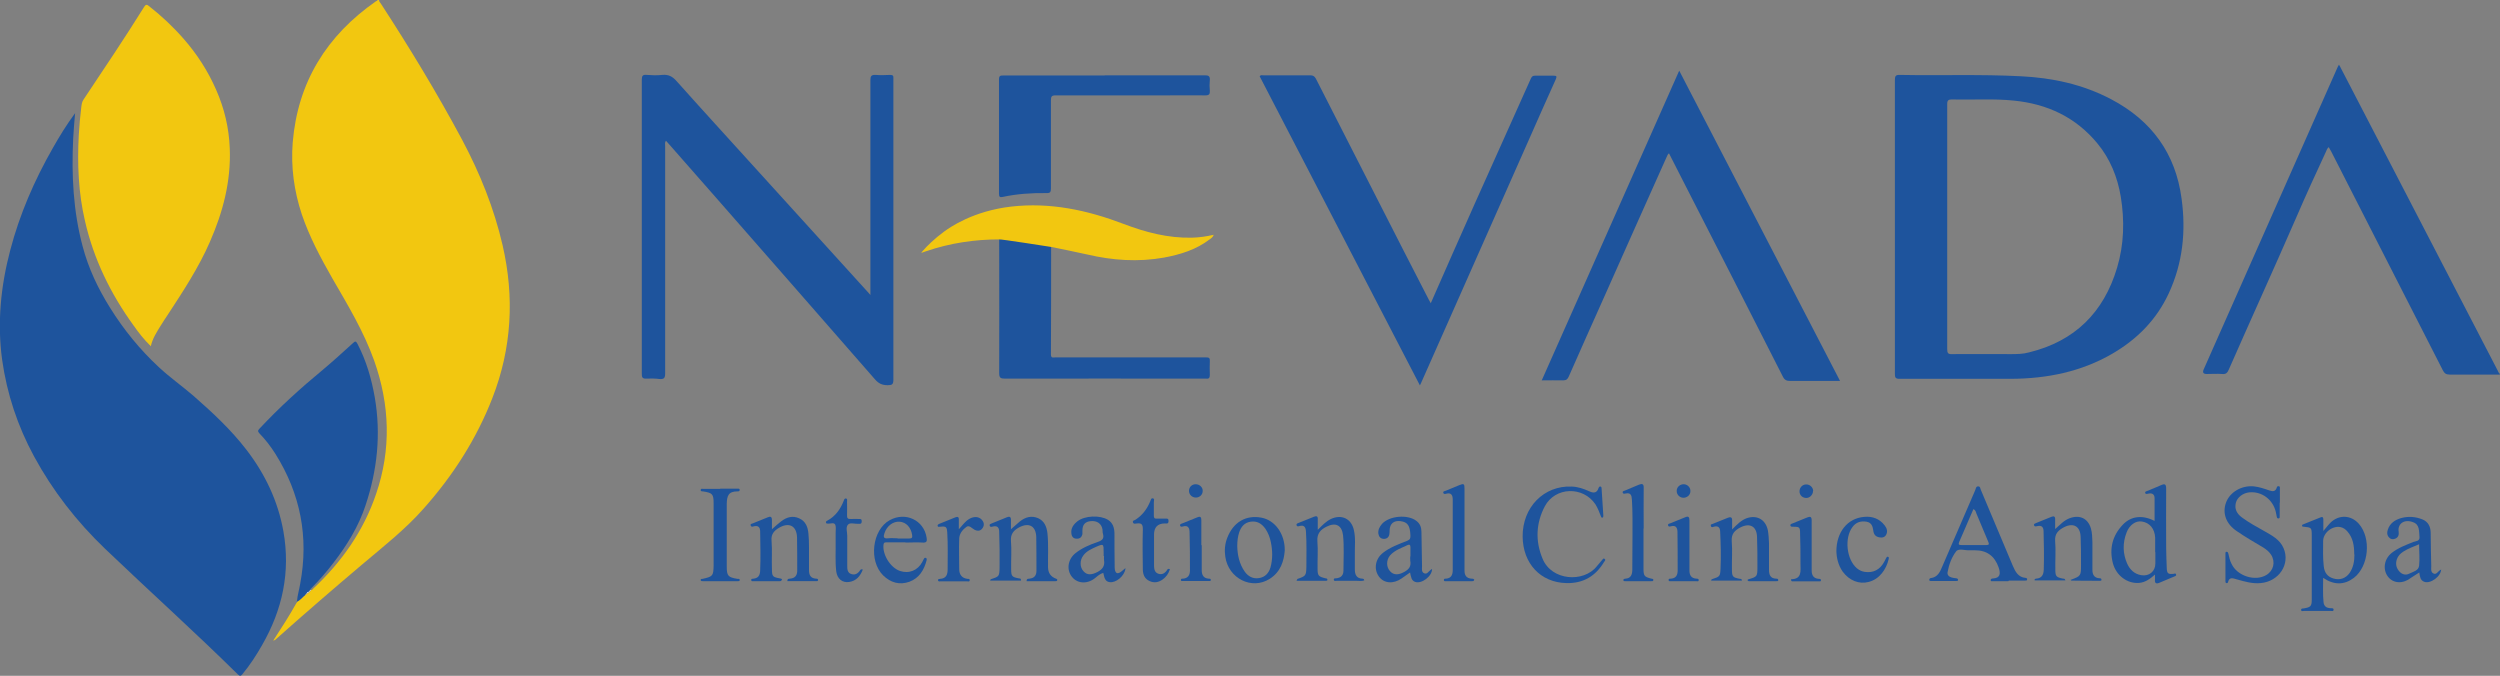 <?xml version="1.0" encoding="UTF-8"?>
<svg id="Layer_1" data-name="Layer 1" xmlns="http://www.w3.org/2000/svg" viewBox="0 0 129.48 35">
  <rect x="0" y="0" width="129.48" height="35" fill="#808080" stroke="none"/>
  <defs>
    <style>
      .cls-1 {
        fill: #f2c710;
      }

      .cls-2 {
        fill: #1e549d;
      }

      .cls-3 {
        fill: #fefefe;
      }
    </style>
  </defs>
  <g>
    <path class="cls-1" d="M16.1,30.56c.07,.02,.09-.04,.13-.08,1.47-1.38,2.6-2.98,3.25-4.9,.79-2.31,.71-4.61-.1-6.9-.54-1.51-1.36-2.87-2.16-4.25-.61-1.07-1.19-2.15-1.59-3.33-.4-1.21-.57-2.45-.47-3.72,.26-3.13,1.76-5.54,4.32-7.32C19.52,.05,19.55,.04,19.55,0h.08c0,.09,.07,.14,.11,.21,1.49,2.29,2.91,4.63,4.2,7.04,.92,1.73,1.65,3.54,2.09,5.45,.62,2.69,.48,5.33-.53,7.92-.83,2.13-2.04,4.01-3.55,5.71-.96,1.09-2.1,1.98-3.2,2.91-1.49,1.26-2.96,2.53-4.42,3.83-.04,.04-.08,.09-.18,.11,.43-.66,.84-1.3,1.21-1.96,0-.02,.01-.03,.02-.05h0c.17-.08,.29-.24,.44-.36,.03,0,.05,0,.05-.04h0s.05,0,.04-.04h0s.07,0,.08-.04h0s.04-.01,.04-.04h0s.05,0,.04-.04h0s.05,0,.04-.04h0Z"/>
    <path class="cls-2" d="M3.89,5.85c-.04,.48-.08,.91-.1,1.33-.09,1.88,0,3.75,.49,5.58,.3,1.14,.8,2.19,1.42,3.18,.71,1.14,1.55,2.17,2.53,3.08,.57,.53,1.21,.98,1.8,1.49,.98,.86,1.93,1.74,2.73,2.78,.97,1.26,1.64,2.66,1.92,4.24,.37,2.1-.05,4.04-1.1,5.87-.3,.53-.63,1.04-1.02,1.51-.07,.09-.12,.13-.23,.03-2.25-2.22-4.61-4.34-6.89-6.52-1.47-1.41-2.71-3-3.68-4.79-.85-1.57-1.4-3.23-1.65-5-.26-1.92-.07-3.81,.42-5.67,.49-1.87,1.25-3.62,2.21-5.3,.34-.6,.7-1.19,1.15-1.8Z"/>
    <path class="cls-1" d="M7.81,17.93c-.35-.34-.63-.7-.89-1.07-1.19-1.64-2.07-3.44-2.52-5.42-.34-1.46-.4-2.94-.32-4.44,.03-.49,.07-.97,.13-1.45,.02-.14,.03-.27,.12-.4C5.39,3.56,6.46,1.97,7.47,.35c.08-.12,.13-.13,.24-.04,.65,.51,1.25,1.07,1.8,1.7,.7,.8,1.26,1.67,1.68,2.63,.43,.97,.67,1.98,.71,3.04,.07,1.7-.35,3.3-1.03,4.85-.58,1.33-1.37,2.53-2.16,3.74-.13,.2-.27,.4-.39,.6-.2,.33-.42,.65-.51,1.07Z"/>
    <path class="cls-2" d="M15.82,30.8c-.15,.12-.26,.28-.44,.36,.02-.32,.12-.62,.17-.94,.45-2.41,.01-4.65-1.29-6.72-.24-.38-.51-.73-.82-1.05-.09-.1-.1-.15,0-.25,1.02-1.09,2.12-2.09,3.27-3.04,.54-.45,1.05-.92,1.57-1.39,.11-.1,.15-.12,.23,.03,.46,.88,.73,1.81,.9,2.78,.33,1.91,.13,3.77-.48,5.6-.36,1.09-.96,2.06-1.66,2.97-.36,.47-.74,.91-1.16,1.33-.02,.02-.06,.04-.03,.08,0,0,0,0,0,0-.04-.02-.06,0-.04,.04h0s-.06,0-.04,.04h0s-.06,0-.04,.04h0c-.05-.03-.06,.01-.08,.04h0s-.03,.03-.04,.04h0s-.03,.02-.05,.04Z"/>
    <path class="cls-2" d="M15.38,31.16s-.01,.03-.02,.05c-.01-.02-.03-.05,.02-.05Z"/>
    <path class="cls-3" d="M15.9,30.72s.03-.08,.08-.05c-.01,.04-.04,.06-.08,.05Z"/>
    <path class="cls-3" d="M15.98,30.68s0-.06,.04-.04c0,.03-.02,.04-.04,.04Z"/>
    <path class="cls-3" d="M15.82,30.8s.03-.03,.05-.04c0,.03-.02,.04-.05,.04Z"/>
    <path class="cls-3" d="M15.86,30.76s.03-.03,.04-.04c0,.04-.01,.05-.04,.04Z"/>
    <path class="cls-3" d="M16.02,30.64s0-.06,.04-.04c0,.03-.01,.04-.04,.04Z"/>
    <path class="cls-3" d="M16.06,30.6s0-.06,.04-.04c0,.04-.01,.05-.04,.04Z"/>
  </g>
  <g>
    <g>
      <path class="cls-2" d="M118.07,26.05c0,.23,0,.47,0,.7,0,.04,.01,.09-.05,.1-.07,.01-.09-.03-.1-.08-.02-.09-.03-.17-.05-.25-.15-.65-.73-1.08-1.37-1.02-.33,.03-.63,.26-.7,.54-.08,.32,.05,.56,.3,.75,.36,.27,.77,.49,1.16,.71,.4,.23,.82,.44,1.01,.89,.36,.83-.24,1.73-1.19,1.81-.43,.04-.82-.08-1.22-.19-.19-.05-.4-.16-.47,.15,0,.03-.05,.05-.08,.04-.04-.01-.05-.05-.05-.08,0-.49,0-.97,0-1.46,0-.05,.01-.09,.07-.08,.05,0,.07,.05,.08,.09,.04,.19,.08,.37,.17,.54,.29,.62,1.22,.92,1.8,.57,.37-.22,.48-.67,.25-1.04-.1-.16-.24-.27-.39-.37-.47-.28-.94-.55-1.39-.86-.56-.37-.76-.93-.56-1.48,.2-.55,.82-.9,1.44-.84,.28,.03,.54,.12,.8,.21,.18,.06,.32,.07,.39-.15,.01-.05,.04-.07,.09-.07,.08,0,.07,.07,.07,.11,0,.24,0,.49,0,.73Z"/>
      <path class="cls-2" d="M104.02,30.1c-.26,0-.52,0-.78,0-.05,0-.14,.03-.14-.06,0-.06,.07-.08,.12-.08,.37-.02,.41-.24,.29-.58q-.31-.88-1.22-.88c-.09,0-.17,0-.26,0-.25,.02-.59-.12-.72,.06-.23,.3-.37,.68-.44,1.07-.03,.15,.07,.24,.21,.28,.07,.02,.15,.03,.23,.04,.05,.01,.11,.02,.1,.09,0,.06-.06,.05-.1,.05-.43,0-.87,0-1.3,0-.04,0-.09,0-.09-.06,0-.05,.03-.08,.08-.09,.35-.04,.48-.32,.59-.59,.57-1.32,1.14-2.64,1.71-3.96,.03-.07,.03-.19,.14-.2,.13-.01,.12,.12,.16,.2,.55,1.31,1.1,2.62,1.65,3.92,.13,.3,.28,.59,.66,.62,.04,0,.09,.03,.08,.08,0,.07-.07,.06-.12,.06-.28,0-.56,0-.83,0Zm-1.81-3.74c-.25,.57-.49,1.14-.74,1.71-.06,.14,0,.16,.13,.16,.42,0,.85,0,1.27,0,.14,0,.16-.04,.11-.16-.21-.49-.42-.99-.62-1.48-.03-.08-.04-.17-.15-.22Z"/>
      <path class="cls-2" d="M120.32,29.94c0,.43-.02,.84,.02,1.24,.02,.23,.16,.31,.36,.32,.06,0,.17-.01,.16,.08,0,.1-.11,.06-.17,.06-.45,0-.9,0-1.35,0-.06,0-.16,.05-.16-.06,0-.08,.09-.06,.14-.07,.35-.06,.41-.11,.41-.45,0-1.11,0-2.22,0-3.33,0-.41-.02-.41-.42-.45-.03,0-.07,0-.08-.04-.01-.04,.01-.07,.05-.08,.3-.12,.61-.25,.92-.37,.11-.04,.13,.03,.13,.12,0,.18,0,.36,0,.59,.15-.17,.25-.31,.37-.43,.44-.43,1.07-.4,1.47,.06,.65,.74,.52,2.2-.26,2.8-.49,.37-1.02,.38-1.57,.01Zm1.61-1.23c0-.44-.06-.85-.35-1.18-.2-.24-.47-.3-.75-.19-.29,.11-.51,.4-.51,.67,0,.43-.02,.87,.03,1.3,.03,.34,.19,.56,.5,.65,.33,.1,.63,0,.83-.27,.21-.3,.26-.63,.26-.97Z"/>
      <path class="cls-2" d="M111.62,29.75c-.27,.24-.51,.41-.83,.44-.61,.05-1.19-.38-1.36-1.02-.19-.75-.03-1.42,.51-1.99,.43-.46,1.03-.52,1.65-.2,0-.39,0-.79,0-1.18,0-.21-.14-.28-.34-.23-.05,.01-.13,.04-.15-.05,0-.06,.06-.08,.1-.09,.24-.1,.48-.19,.72-.3,.2-.09,.27-.06,.27,.18-.01,1.02,0,2.05,0,3.07,0,.35,.02,.69,.03,1.04,.01,.28,.07,.33,.35,.3,.05,0,.1-.05,.13,.02,.03,.07-.02,.09-.07,.11-.27,.11-.54,.23-.81,.34-.15,.06-.23,.01-.21-.17,0-.07,0-.14,0-.26Zm0-1.15c0-.25,0-.5,0-.75-.02-.46-.28-.78-.69-.84-.31-.05-.64,.17-.79,.57-.21,.54-.2,1.09,.03,1.61,.14,.31,.37,.54,.73,.6,.41,.07,.73-.2,.73-.6,0-.2,0-.4,0-.6Z"/>
      <path class="cls-2" d="M78.86,27.79c-.01-1.52,1.1-2.65,2.54-2.59,.32,.01,.61,.11,.9,.24,.21,.1,.4,.12,.49-.16,.02-.05,.05-.1,.11-.08,.05,.02,.05,.07,.05,.11,.03,.47,.06,.93,.09,1.4,0,.04,0,.09-.05,.1-.05,.01-.07-.04-.08-.08-.08-.21-.16-.42-.28-.61-.64-.95-2.08-.91-2.62,.1-.46,.87-.5,1.8-.12,2.71,.47,1.16,2.14,1.25,2.81,.4,.09-.11,.18-.21,.27-.32,.04-.04,.07-.12,.14-.06,.07,.05,0,.11-.03,.15-.44,.74-1.08,1.12-1.95,1.1-1.34-.03-2.26-1.01-2.27-2.42Z"/>
      <path class="cls-2" d="M40.5,30.01c-.03,.09-.07,.09-.11,.09-.45,0-.9,0-1.35,0-.05,0-.12,.02-.13-.04-.02-.1,.07-.08,.12-.09,.25-.03,.33-.18,.34-.41,.03-.68,.01-1.35,0-2.03,0-.21-.09-.33-.33-.27-.06,.02-.13,.04-.16-.04-.03-.09,.05-.09,.1-.11,.26-.11,.53-.22,.79-.32,.14-.06,.21-.02,.21,.14,0,.14,0,.29,0,.48,.18-.16,.32-.29,.48-.41,.29-.22,.6-.31,.94-.15,.33,.15,.44,.45,.47,.78,.05,.48,.02,.95,.03,1.43,0,.16,0,.31,0,.47,0,.25,.08,.42,.36,.44,.05,0,.11,0,.11,.07,0,.04-.03,.06-.07,.06-.51,0-1.01,0-1.52,0,0-.14,.07-.12,.13-.13,.28-.02,.39-.18,.38-.45,0-.56,0-1.13-.01-1.69-.02-.6-.42-.8-.94-.49-.25,.15-.41,.33-.38,.66,.04,.49,0,.99,.02,1.48,0,.38,.04,.41,.43,.48,.03,0,.06,.02,.1,.04Z"/>
      <path class="cls-2" d="M107.25,30.03c.53-.2,.53-.2,.53-.8,0-.48,0-.95-.02-1.43-.02-.54-.37-.74-.85-.5-.29,.15-.5,.33-.47,.72,.04,.49,0,.99,.01,1.48,0,.36,.05,.4,.41,.47,.04,0,.09,0,.11,.09h-1.59c-.02-.07,.02-.08,.07-.09,.3-.02,.39-.2,.4-.47,.02-.66,.01-1.32-.01-1.98,0-.21-.09-.33-.33-.27-.06,.01-.13,.04-.16-.04-.03-.09,.05-.09,.1-.12,.26-.11,.53-.22,.79-.32,.14-.06,.21-.02,.2,.15,0,.14,0,.29,0,.48,.26-.22,.45-.45,.75-.56,.52-.19,.94,0,1.1,.52,.07,.24,.07,.48,.08,.72,0,.48,0,.95,0,1.43,0,.25,.09,.42,.36,.44,.05,0,.11,0,.11,.08,0,.06-.06,.05-.1,.05-.49,0-.97,0-1.46-.01-.01,0-.02-.02-.05-.05Z"/>
      <path class="cls-2" d="M52.88,30.07h-1.6s.02-.07,.04-.07c.42-.14,.44-.14,.45-.59,.01-.62,0-1.25-.02-1.87,0-.21-.09-.33-.33-.27-.05,.01-.13,.05-.16-.04-.03-.09,.05-.09,.1-.12,.26-.11,.53-.22,.79-.32,.14-.06,.21-.02,.21,.14,0,.14,0,.29,0,.48,.18-.15,.32-.29,.47-.41,.28-.22,.6-.31,.94-.16,.33,.15,.44,.45,.48,.78,.06,.59,.02,1.18,.03,1.77q.01,.43,.41,.58s.07,.02,.07,.06c0,.06-.04,.07-.09,.07-.5,0-1,0-1.5,0,0-.15,.09-.12,.15-.13,.26-.03,.36-.17,.36-.42,0-.58,0-1.16-.01-1.74-.02-.57-.38-.76-.88-.5-.28,.15-.46,.34-.43,.71,.04,.48,0,.97,.01,1.45,0,.38,.04,.42,.42,.49,.04,0,.09,0,.09,.09Z"/>
      <path class="cls-2" d="M89.69,27.44c.29-.29,.52-.54,.87-.63,.49-.12,.89,.13,1,.65,.04,.22,.05,.45,.06,.67,0,.46,0,.92,0,1.38,0,.26,.07,.45,.37,.46,.05,0,.11,0,.11,.08,0,.06-.06,.05-.1,.05-.48,0-.95,0-1.43,0-.02,0-.04-.03-.06-.04,0-.02,.01-.05,.02-.05,.48-.14,.49-.14,.49-.65,0-.52,0-1.04-.02-1.56-.02-.54-.37-.73-.85-.49-.29,.15-.49,.33-.46,.72,.04,.48,0,.97,.01,1.46,0,.38,.04,.42,.42,.49,.04,0,.09,0,.1,.09h-1.6s.02-.07,.04-.07c.42-.14,.43-.14,.45-.56,.03-.64,.01-1.28-.02-1.92-.01-.21-.11-.3-.33-.24-.05,.02-.13,.05-.15-.04-.03-.09,.05-.09,.1-.11,.26-.11,.51-.21,.77-.31,.18-.07,.24-.02,.23,.17,0,.13,0,.27,0,.47Z"/>
      <path class="cls-2" d="M68.25,27.44c.24-.24,.43-.44,.68-.56,.55-.26,1.06-.02,1.19,.57,.1,.43,.04,.86,.05,1.3,0,.25,0,.5,0,.75,0,.26,.09,.46,.39,.47,.02,0,.05,.01,.07,.02,.01,0,.01,.03,.03,.07-.14,.05-.29,.02-.42,.02-.33,0-.66,0-.99,0-.06,0-.16,.04-.17-.06,0-.09,.09-.06,.14-.07,.24-.03,.36-.16,.36-.4,0-.61,.04-1.21-.02-1.82-.06-.52-.37-.69-.84-.46-.31,.15-.52,.35-.49,.76,.04,.47,0,.95,.01,1.43,0,.36,.05,.4,.4,.49,.05,.01,.11,0,.11,.08,0,.05-.04,.05-.08,.05-.5,0-.99,0-1.52,0,.03-.06,.04-.1,.06-.1,.41-.14,.44-.17,.45-.6,0-.61,.02-1.21-.02-1.82-.01-.23-.07-.4-.36-.31-.05,.02-.11,.02-.13-.05-.02-.07,.04-.09,.09-.11,.27-.11,.54-.22,.82-.33,.13-.05,.2-.02,.19,.13,0,.15,0,.31,0,.52Z"/>
      <path class="cls-2" d="M74.17,29.47c0,.38-.54,.78-.87,.67-.21-.07-.22-.27-.27-.49-.16,.11-.3,.21-.44,.31-.43,.3-.92,.26-1.18-.11-.27-.38-.18-.91,.22-1.22,.37-.29,.82-.45,1.25-.62,.15-.06,.17-.13,.17-.26-.02-.53-.14-.71-.52-.76-.34-.04-.55,.13-.56,.48,0,.06,0,.12-.01,.18-.02,.16-.11,.25-.27,.26-.18,0-.27-.1-.3-.26-.03-.2,.06-.37,.19-.52,.38-.42,1.34-.5,1.78-.15,.19,.14,.26,.34,.26,.57,.01,.6,.02,1.2,.03,1.79,0,.12-.04,.28,.11,.35,.15,.07,.22-.09,.32-.16,.02-.01,.04-.03,.08-.06Zm-1.12-.65c0-.16,0-.31,0-.47,0-.12-.04-.17-.15-.12-.31,.15-.66,.26-.9,.53-.21,.24-.21,.61,0,.83,.18,.2,.43,.2,.73,.03,.24-.13,.37-.29,.31-.58-.01-.08,0-.16,0-.23Z"/>
      <path class="cls-2" d="M58.29,29.45c-.05,.39-.5,.75-.82,.7-.19-.03-.26-.13-.33-.48-.16,.05-.28,.15-.4,.25-.4,.34-.92,.32-1.21-.03-.31-.37-.23-.92,.17-1.24,.34-.27,.74-.44,1.15-.58,.24-.08,.35-.18,.27-.44-.02-.06-.01-.14-.02-.21-.05-.3-.28-.46-.61-.43-.29,.03-.43,.18-.43,.5,0,.06,0,.12,0,.18-.04,.15-.13,.24-.3,.23-.16,0-.25-.1-.27-.26-.04-.28,.11-.48,.31-.64,.38-.3,1.17-.33,1.58-.08,.26,.16,.33,.41,.34,.69,0,.55,0,1.11,.01,1.66,0,.08,0,.16,.01,.23,.04,.2,.14,.24,.31,.12,.07-.05,.13-.11,.23-.19Zm-1.13-.65c0-.06,0-.12,0-.18,0-.46,0-.47-.41-.29-.24,.11-.49,.22-.65,.45-.18,.24-.18,.6,.02,.81,.19,.21,.42,.19,.73,.03,.26-.14,.38-.32,.33-.61-.01-.07,0-.14,0-.21Z"/>
      <path class="cls-2" d="M126.43,29.48c.01,.36-.55,.78-.88,.65-.2-.08-.22-.27-.25-.48-.15,.1-.29,.18-.42,.27-.42,.33-.92,.31-1.2-.05-.29-.38-.2-.93,.2-1.24,.33-.26,.72-.4,1.11-.56,.13-.05,.34-.03,.32-.26-.03-.29,.02-.63-.32-.76-.48-.19-.82,.09-.76,.48,.02,.15,0,.3-.18,.37-.1,.04-.21,.04-.29-.04-.14-.12-.14-.28-.09-.43,.11-.33,.37-.51,.7-.6,.37-.1,.74-.07,1.09,.07,.3,.12,.42,.37,.43,.68,.01,.58,.01,1.16,.03,1.74,0,.13-.04,.3,.11,.38,.16,.08,.23-.1,.34-.17,.02-.01,.05-.02,.07-.04Zm-1.12-1.3c-.31,.13-.59,.23-.84,.39-.15,.1-.27,.22-.33,.39-.08,.24-.04,.46,.14,.65,.14,.15,.33,.19,.5,.1,.2-.1,.48-.15,.51-.41,.04-.36,0-.72,0-1.13Z"/>
      <path class="cls-2" d="M66.54,28.51c-.04,.54-.21,1.11-.78,1.47-.93,.59-2.14-.02-2.3-1.15-.05-.33-.02-.66,.1-.97,.31-.81,.96-1.2,1.77-1.05,.7,.13,1.22,.83,1.21,1.7Zm-2.46-.23c.01,.45,.1,.92,.39,1.33,.18,.25,.43,.38,.74,.33,.31-.05,.5-.25,.59-.55,.12-.43,.11-.87,.02-1.31-.05-.25-.14-.48-.28-.69-.19-.27-.43-.42-.77-.37-.32,.05-.49,.26-.59,.55-.07,.22-.1,.44-.1,.71Z"/>
      <path class="cls-2" d="M46.89,28.09c-.32,0-.64,0-.96,0-.08,0-.15-.01-.17,.11-.07,.51,.35,1.2,.85,1.37,.47,.16,.93-.03,1.16-.47,.02-.05,.05-.09,.07-.14,.02-.04,.04-.08,.1-.07,.07,.02,.06,.07,.05,.13-.13,.5-.38,.92-.89,1.11-.51,.18-.97,.05-1.36-.33-.76-.75-.57-2.36,.34-2.86,.82-.45,1.77,0,1.91,.9,.03,.17,.02,.28-.21,.26-.29-.02-.59,0-.88,0Zm-.4-.2c.2,0,.4,0,.6,0,.15,0,.17-.05,.15-.19-.06-.38-.3-.65-.64-.68-.34-.03-.67,.22-.79,.59-.06,.18-.07,.3,.19,.27,.16-.02,.33,0,.49,0Z"/>
      <path class="cls-2" d="M37.3,25.31c.29,0,.59,0,.88,0,.05,0,.12-.02,.13,.05,.01,.09-.06,.09-.12,.09-.47,0-.54,.24-.55,.64,0,1.08,0,2.17,0,3.25,0,.49,.07,.56,.55,.64,.05,0,.12-.02,.12,.06,0,.08-.07,.06-.12,.06-.6,0-1.2,0-1.79,0-.05,0-.12,0-.11-.07,0-.06,.06-.04,.1-.05,.53-.12,.56-.15,.57-.7,0-1.07,0-2.13,0-3.2,0-.5-.06-.55-.55-.63-.05,0-.12,0-.12-.06,0-.1,.08-.07,.13-.07,.15,0,.29,0,.44,0,.15,0,.29,0,.44,0Z"/>
      <path class="cls-2" d="M95.11,28.56c0-1.01,.58-1.72,1.44-1.79,.42-.04,.79,.09,1.06,.44,.11,.14,.17,.31,.08,.48-.07,.14-.21,.17-.36,.14-.2-.04-.29-.16-.31-.36-.03-.22-.1-.41-.35-.45-.3-.05-.55,.03-.73,.28-.42,.56-.31,1.67,.23,2.13,.12,.1,.26,.17,.42,.19,.43,.06,.77-.11,.99-.51,.04-.07,.07-.14,.11-.21,.02-.03,.04-.09,.1-.06,.05,.02,.04,.07,.03,.11-.13,.56-.49,1.05-1.04,1.19-.49,.13-1-.07-1.34-.53-.24-.34-.32-.72-.33-1.07Z"/>
      <path class="cls-2" d="M76.35,30.03c-.01,.07-.06,.07-.1,.07-.45,0-.9,0-1.35,0-.05,0-.12,.02-.12-.06,0-.08,.06-.07,.11-.07,.28-.02,.35-.21,.35-.45,0-1.21,0-2.43,0-3.64,0-.23-.07-.38-.34-.31-.06,.02-.13,.03-.15-.05-.02-.08,.07-.08,.12-.1,.23-.1,.46-.19,.7-.29,.25-.1,.28-.08,.28,.19,0,1.27,0,2.55,0,3.82,0,.14,0,.28,0,.42,0,.25,.11,.39,.36,.41,.06,0,.12,0,.15,.06Z"/>
      <path class="cls-2" d="M85.12,27.38c0,.69,0,1.39,0,2.08,0,.37,.05,.42,.41,.51,.05,.01,.11,0,.1,.08-.01,.06-.07,.05-.1,.05-.45,0-.9,0-1.35,0-.04,0-.1,.01-.1-.05-.01-.08,.06-.07,.11-.08,.27-.02,.34-.2,.35-.43,0-.61,.01-1.21,.01-1.82,0-.61,.01-1.23-.03-1.84-.01-.22-.06-.38-.33-.32-.05,.01-.11,.03-.14-.03-.04-.09,.05-.1,.1-.12,.25-.1,.49-.21,.74-.31,.16-.06,.25-.04,.24,.17-.01,.7,0,1.4,0,2.1h0Z"/>
      <path class="cls-2" d="M44.69,29.49c-.13,.34-.33,.59-.7,.65-.36,.06-.63-.16-.68-.55-.06-.53-.02-1.06-.03-1.58,0-.15,0-.29,0-.44,0-.14,.03-.3-.03-.41-.07-.11-.24-.03-.37-.04-.04,0-.09,0-.1-.05-.01-.05,.01-.08,.06-.1,.43-.23,.69-.6,.86-1.04,.02-.05,.04-.13,.12-.11,.08,.02,.05,.1,.05,.16,0,.23,.01,.47,0,.7-.01,.17,.05,.21,.21,.2,.14-.01,.28,0,.42,0,.08,0,.13,0,.13,.11,0,.09-.02,.15-.13,.14-.02,0-.03,0-.05,0-.18,.01-.42-.08-.53,.04-.13,.14-.04,.38-.04,.57,0,.52,0,1.04,0,1.56,0,.18,.01,.37,.21,.43,.2,.07,.35-.03,.46-.2,.03-.04,.06-.06,.14-.03Z"/>
      <path class="cls-2" d="M60.59,29.49c-.07,.22-.19,.39-.37,.52-.21,.15-.44,.2-.69,.08-.24-.11-.33-.32-.34-.57-.01-.7-.02-1.4,0-2.11,0-.23-.05-.33-.3-.3-.07,0-.17,.05-.21-.05-.04-.1,.08-.11,.14-.15,.35-.23,.59-.55,.75-.94,.03-.06,.04-.18,.14-.16,.1,.02,.05,.13,.05,.2,0,.23,0,.47,0,.7,0,.11,.03,.16,.15,.15,.14,0,.28,0,.42,0,.09,0,.2-.03,.19,.13,0,.16-.11,.12-.2,.12q-.55,.01-.55,.58c0,.51,0,1.02,0,1.53,0,.19,0,.41,.21,.49,.21,.08,.37-.03,.48-.21,.02-.04,.07-.05,.14-.02Z"/>
      <path class="cls-2" d="M49.67,27.4c.18-.19,.31-.4,.54-.53,.23-.13,.47-.12,.62,.03,.13,.13,.17,.29,.06,.45-.11,.16-.26,.17-.43,.08-.13-.07-.26-.25-.41-.14-.19,.14-.36,.34-.37,.6-.02,.53,0,1.06,0,1.59,0,.27,.13,.46,.42,.5,.05,0,.14-.01,.12,.09-.01,.07-.08,.04-.13,.04-.46,0-.92,0-1.38,0-.05,0-.11,.02-.13-.05-.01-.08,.06-.07,.11-.08,.32-.02,.39-.22,.39-.5,0-.63,.02-1.26-.02-1.9-.02-.3-.06-.33-.37-.3-.05,0-.11,.03-.13-.04-.01-.06,.04-.09,.09-.11,.28-.11,.56-.23,.84-.34,.12-.05,.18,0,.17,.13,0,.16,0,.33,0,.49Z"/>
      <path class="cls-2" d="M87.5,28.25c0,.43,0,.87,0,1.3,0,.24,.09,.4,.36,.42,.05,0,.12,0,.12,.07,0,.1-.09,.06-.14,.06-.43,0-.85,0-1.28,0-.05,0-.14,.03-.14-.07,0-.07,.07-.06,.12-.06,.27-.02,.35-.19,.35-.43,0-.66,0-1.32-.01-1.98,0-.22-.08-.38-.35-.3-.06,.02-.13,.02-.14-.06-.01-.07,.06-.08,.1-.09,.26-.11,.53-.21,.79-.32,.16-.07,.22-.02,.22,.16,0,.43,0,.87,0,1.3,0,0,0,0,0,0Z"/>
      <path class="cls-2" d="M92.77,30c.57-.01,.48-.44,.48-.8,0-.52,0-1.04-.02-1.56,0-.35-.03-.36-.39-.36-.04,0-.09,0-.11-.05-.02-.07,.03-.09,.08-.11,.26-.11,.53-.21,.79-.32,.17-.07,.23-.03,.23,.16,0,.73,0,1.46,0,2.19,0,.13,0,.26,0,.39,0,.25,.09,.42,.37,.44,.05,0,.12,0,.11,.08,0,.06-.06,.05-.1,.05-.46,0-.92,0-1.38,0-.04,0-.06-.02-.07-.09Z"/>
      <path class="cls-2" d="M62.24,28.23c0,.43,0,.87,0,1.3,0,.25,.09,.42,.36,.44,.05,0,.12,0,.11,.07,0,.07-.08,.05-.13,.05-.43,0-.87,0-1.3,0-.05,0-.12,.02-.12-.05,0-.08,.06-.07,.11-.07,.26-.02,.36-.19,.36-.42,0-.66,0-1.32-.02-1.97,0-.23-.07-.4-.36-.31-.05,.01-.11,.02-.13-.04-.02-.07,.03-.09,.08-.11,.27-.11,.54-.22,.82-.33,.15-.06,.2-.01,.2,.15,0,.43,0,.87,0,1.3,0,0,0,0,.01,0Z"/>
      <path class="cls-2" d="M87.22,25.08c.19,.01,.34,.18,.33,.36,0,.2-.18,.35-.38,.34-.19-.01-.34-.18-.33-.36,0-.2,.18-.35,.38-.34Z"/>
      <path class="cls-2" d="M61.93,25.08c.2,0,.37,.16,.36,.35,0,.19-.16,.34-.35,.34-.2,0-.36-.15-.36-.35,0-.19,.15-.34,.34-.34Z"/>
      <path class="cls-2" d="M93.9,25.43c0,.18-.15,.35-.33,.36-.21,.01-.37-.14-.37-.34,0-.19,.14-.35,.33-.36,.2-.01,.37,.14,.38,.34Z"/>
    </g>
    <g>
      <path class="cls-2" d="M129.48,19.4c-.87,0-1.74,0-2.61,0-.19,0-.27-.07-.35-.22-1.93-3.78-3.86-7.56-5.78-11.33-.04-.07-.08-.15-.13-.23-.09,.07-.11,.17-.15,.25-.52,1.12-1.04,2.25-1.53,3.39-1.15,2.64-2.34,5.25-3.5,7.89-.07,.17-.16,.24-.34,.22-.26-.02-.53,0-.8,0q-.26,0-.16-.23c.49-1.11,.99-2.23,1.48-3.34,1.81-4.08,3.61-8.15,5.42-12.23,.03-.07,.06-.14,.11-.22,.05,.08,.08,.14,.11,.2,1.31,2.52,2.61,5.04,3.92,7.56,1.4,2.7,2.8,5.39,4.19,8.08,.03,.06,.05,.13,.11,.17v.05Z"/>
      <path class="cls-2" d="M98.14,11.74c0-2.53,0-5.06,0-7.59,0-.2,.03-.28,.26-.27,2.09,.04,4.18-.04,6.27,.07,1.63,.08,3.21,.42,4.67,1.19,2.09,1.1,3.34,2.8,3.65,5.16,.23,1.69,.06,3.32-.66,4.88-.63,1.37-1.64,2.39-2.93,3.14-1.62,.94-3.39,1.29-5.24,1.3-1.93,0-3.85,0-5.78,0-.2,0-.24-.06-.24-.25,0-2.54,0-5.09,0-7.63Zm2.71,0c0,2.11,0,4.23,0,6.34,0,.2,.04,.27,.25,.26,1.01-.01,2.02,0,3.03,0,.32,0,.64,0,.96-.09,2.37-.58,3.87-2.07,4.56-4.39,.36-1.2,.39-2.44,.19-3.67-.17-1.02-.55-1.96-1.21-2.76-1.12-1.36-2.6-2.05-4.33-2.22-1.06-.11-2.13-.03-3.19-.06-.2,0-.26,.04-.26,.25,0,2.11,0,4.23,0,6.34Z"/>
      <path class="cls-2" d="M45.08,15.3c0-.15,0-.24,0-.32,0-3.61,0-7.22,0-10.83,0-.21,.05-.28,.27-.27,.25,.02,.5,.01,.75,0,.14,0,.18,.04,.17,.17,0,.04,0,.08,0,.12,0,5.17,0,10.33,0,15.5,0,.25-.08,.28-.3,.28-.29,0-.47-.09-.66-.31-2.72-3.12-5.45-6.23-8.18-9.35-.82-.93-1.64-1.87-2.46-2.8-.06-.06-.11-.13-.18-.2-.07,.09-.04,.19-.04,.28,0,3.92,0,7.84,0,11.77,0,.24-.06,.31-.3,.29-.22-.03-.45-.03-.68-.02-.21,.01-.23-.08-.23-.26,0-2.04,0-4.09,0-6.13,0-3.03,0-6.06,0-9.09,0-.21,.05-.27,.26-.25,.26,.02,.53,.03,.8,0,.32-.03,.53,.08,.74,.32,1.32,1.48,2.66,2.94,3.99,4.41,1.97,2.17,3.94,4.34,5.91,6.51,.04,.04,.07,.08,.16,.18Z"/>
      <path class="cls-2" d="M79.85,19.7c2.38-5.36,4.74-10.68,7.12-16.04,2.79,5.38,5.55,10.71,8.33,16.07h-1.03c-.52,0-1.03,0-1.55,0-.18,0-.29-.04-.38-.22-1.69-3.33-3.39-6.66-5.09-9.98-.27-.53-.54-1.05-.81-1.59-.08,.06-.09,.14-.13,.21-1.1,2.45-2.19,4.9-3.28,7.35-.6,1.33-1.19,2.67-1.78,4-.06,.14-.13,.2-.29,.2-.35-.01-.7,0-1.1,0Z"/>
      <path class="cls-2" d="M74.1,15.71c.77-1.75,1.52-3.46,2.28-5.16,.97-2.16,1.94-4.32,2.91-6.49,.05-.11,.12-.15,.23-.14,.31,0,.63,0,.94,0,.16,0,.18,.03,.12,.18-.48,1.06-.95,2.13-1.42,3.19-1.83,4.14-3.67,8.27-5.5,12.41-.03,.08-.07,.15-.12,.26-2.78-5.36-5.54-10.69-8.3-16.01,.06-.08,.12-.05,.18-.05,.81,0,1.63,0,2.44,0,.15,0,.22,.05,.29,.17,1.51,2.97,3.03,5.94,4.55,8.92,.43,.84,.86,1.68,1.29,2.51,.03,.06,.07,.12,.12,.22Z"/>
      <path class="cls-2" d="M54.44,12.79c0,1.86,0,3.71-.01,5.57,0,.21,.13,.15,.24,.15,2.4,0,4.81,0,7.21,0,.2,0,.39,0,.59,0,.14,0,.2,.03,.19,.18-.01,.24-.01,.49,0,.73,0,.16-.06,.21-.2,.19-.02,0-.05,0-.07,0-3.45,0-6.89-.01-10.34,0-.23,0-.3-.04-.3-.29,.01-2.22,0-4.43,0-6.65,0-.09,0-.17,0-.26,0-.14,.05-.18,.19-.18,.66,0,1.31,0,1.97,0q.51,0,.53,.52s0,.03,0,.05Z"/>
      <path class="cls-2" d="M57.22,3.9c1.73,0,3.46,0,5.19,0,.19,0,.26,.05,.25,.24-.02,.19-.02,.38,0,.56,.01,.18-.04,.24-.23,.24-.67-.01-1.33,0-2,0-1.92,0-3.84,0-5.76,0-.2,0-.24,.06-.24,.25,0,1.52,0,3.04,0,4.56,0,.19-.03,.26-.24,.25-.76-.01-1.52,.04-2.26,.2-.14,.03-.19,0-.19-.16,0-1.98,0-3.96,0-5.94,0-.19,.09-.19,.23-.19,1.75,0,3.49,0,5.24,0Z"/>
      <path class="cls-1" d="M54.44,12.79s-2.66-.42-2.7-.39c-1.23,0-2.52,.18-3.8,.62-.08,.03-.15,.05-.23,.08,.02-.03,.05-.06,.07-.09,.24-.28,.61-.64,1.11-1.01,.3-.22,1.5-1.07,3.48-1.3,2.02-.23,3.94,.18,5.83,.9,1.13,.43,2.3,.74,3.54,.71,.37-.01,.73-.06,1.12-.15-.04,.12-.12,.17-.2,.23-.7,.54-1.52,.79-2.37,.95-1.34,.24-2.66,.15-3.98-.16-.62-.14-1.24-.26-1.86-.39Z"/>
    </g>
  </g>
</svg>